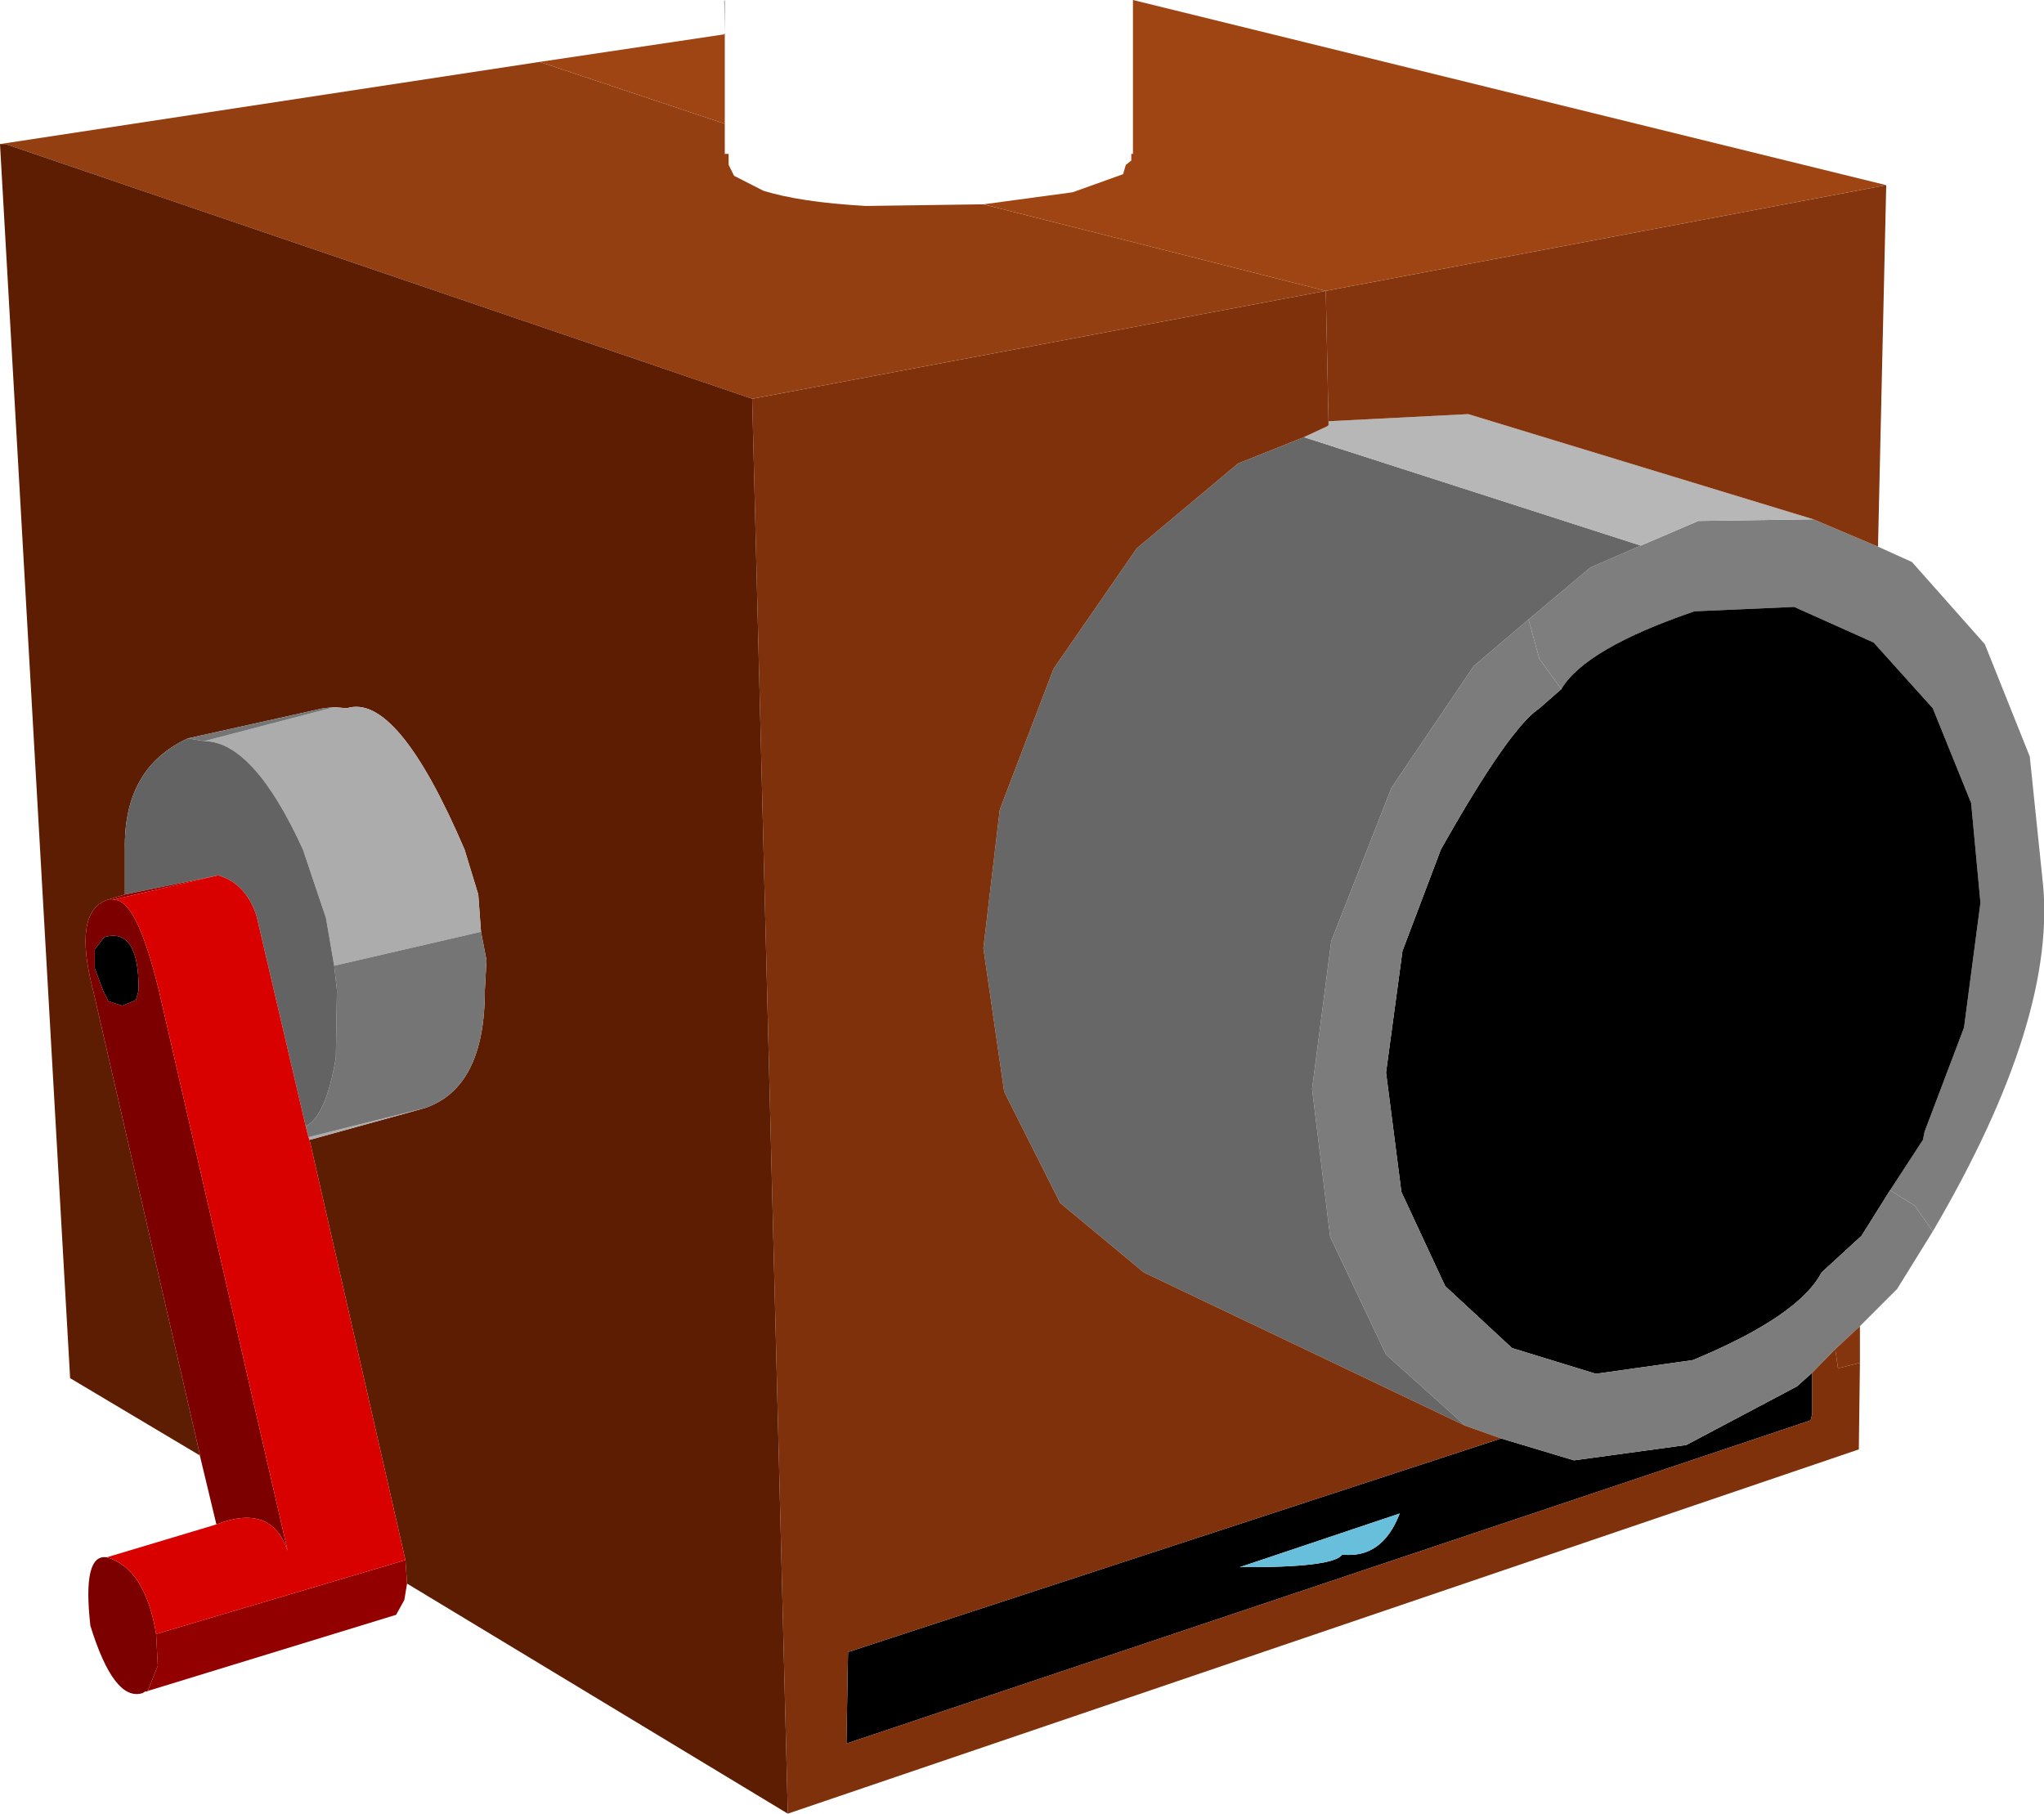 <?xml version="1.0" encoding="UTF-8" standalone="no"?>
<svg xmlns:xlink="http://www.w3.org/1999/xlink" height="165.55px" width="186.55px" xmlns="http://www.w3.org/2000/svg">
  <g transform="matrix(1.0, 0.0, 0.0, 1.0, 104.15, 80.05)">
    <path d="M67.25 -30.15 L70.35 -28.75 77.0 -21.25 81.1 -11.0 82.25 0.1 Q83.75 12.75 72.25 32.35 L70.6 30.0 68.35 28.6 71.35 24.0 71.5 23.25 75.1 13.75 76.6 2.35 75.75 -6.75 72.25 -15.4 66.85 -21.4 59.6 -24.65 50.5 -24.25 Q40.55 -20.85 38.35 -17.15 L36.35 -19.9 35.35 -23.5 41.0 -28.25 45.6 -30.25 50.85 -32.5 61.35 -32.65 67.25 -30.15" fill="#7e7e7e" fill-rule="evenodd" stroke="none"/>
    <path d="M68.35 28.6 L65.75 32.75 62.1 36.1 Q60.0 40.1 50.35 44.1 L41.5 45.35 33.85 43.0 27.75 37.35 23.75 28.75 22.35 17.85 23.85 6.75 27.35 -2.5 Q33.6 -13.6 36.35 -15.4 L38.35 -17.15 Q40.55 -20.85 50.5 -24.25 L59.6 -24.65 66.85 -21.4 72.25 -15.4 75.75 -6.75 76.6 2.35 75.1 13.75 71.5 23.25 71.35 24.0 68.35 28.6 M32.85 51.25 L39.5 53.25 49.75 51.85 59.85 46.5 61.25 45.25 61.25 49.0 61.1 49.6 -26.9 79.1 -26.75 70.75 32.85 51.25 M9.0 63.0 Q17.55 63.05 18.35 61.85 22.0 62.25 23.6 58.1 L9.0 63.0 M-91.75 11.25 L-93.0 11.75 -94.25 11.35 -94.75 10.35 -95.5 8.35 -95.5 6.6 -94.65 5.5 Q-91.45 4.55 -91.5 10.35 L-91.75 11.25" fill="#000000" fill-rule="evenodd" stroke="none"/>
    <path d="M72.25 32.35 L69.0 37.6 65.6 41.0 63.35 43.1 61.25 45.25 59.85 46.5 49.75 51.85 39.5 53.25 32.85 51.25 29.6 50.1 22.35 43.6 17.25 32.85 15.6 19.35 17.35 5.85 22.85 -8.15 30.35 -19.25 35.35 -23.5 36.35 -19.9 38.35 -17.15 36.35 -15.4 Q33.6 -13.6 27.35 -2.5 L23.85 6.75 22.35 17.85 23.75 28.75 27.75 37.35 33.85 43.0 41.5 45.35 50.35 44.1 Q60.0 40.1 62.1 36.1 L65.75 32.75 68.35 28.6 70.6 30.0 72.25 32.35" fill="#7c7c7c" fill-rule="evenodd" stroke="none"/>
    <path d="M29.6 50.1 L0.25 36.1 -7.4 29.75 -12.5 19.6 -14.4 6.5 -12.9 -6.15 -8.0 -19.0 -0.4 -30.0 8.85 -37.75 14.85 -40.15 45.6 -30.25 41.0 -28.25 35.35 -23.5 30.35 -19.25 22.85 -8.15 17.35 5.85 15.6 19.35 17.25 32.85 22.35 43.6 29.6 50.1" fill="#676767" fill-rule="evenodd" stroke="none"/>
    <path d="M14.85 -40.15 L17.0 -41.15 17.1 -41.25 17.1 -41.6 29.85 -42.25 61.35 -32.65 50.85 -32.5 45.6 -30.25 14.85 -40.15" fill="#b7b7b7" fill-rule="evenodd" stroke="none"/>
    <path d="M68.0 -63.15 L67.25 -30.15 61.35 -32.65 29.85 -42.25 17.1 -41.6 16.85 -53.5 68.0 -63.15 M65.6 41.0 L65.6 44.35 63.6 44.85 63.35 43.1 65.6 41.0" fill="#85350d" fill-rule="evenodd" stroke="none"/>
    <path d="M-35.5 -43.65 L16.85 -53.5 17.1 -41.6 17.1 -41.25 17.0 -41.15 14.85 -40.15 8.85 -37.75 -0.4 -30.0 -8.0 -19.0 -12.9 -6.15 -14.4 6.5 -12.5 19.6 -7.4 29.75 0.25 36.1 29.6 50.1 32.85 51.25 -26.75 70.75 -26.9 79.1 61.1 49.6 61.25 49.0 61.25 45.25 63.35 43.1 63.6 44.85 65.6 44.35 65.5 52.25 -32.25 85.5 -35.5 -43.65" fill="#7e310a" fill-rule="evenodd" stroke="none"/>
    <path d="M-35.5 -43.65 L-103.65 -66.9 -104.15 -66.9 -54.9 -74.4 -38.0 -68.75 -38.0 -66.0 -37.65 -66.0 -37.65 -65.0 -37.15 -64.0 -34.5 -62.65 Q-31.2 -61.6 -25.15 -61.25 L-14.4 -61.4 16.85 -53.5 -35.5 -43.65" fill="#943f11" fill-rule="evenodd" stroke="none"/>
    <path d="M-104.15 -66.9 L-103.65 -66.9 -35.5 -43.65 -32.25 85.5 -67.0 64.5 -67.15 62.35 -75.9 24.0 -65.4 21.1 Q-59.9 19.25 -59.9 10.35 L-59.75 7.6 -60.25 5.0 -60.5 1.6 -61.75 -2.5 Q-67.9 -16.85 -72.5 -15.4 L-73.65 -15.5 -74.65 -15.4 -87.0 -12.65 Q-92.9 -9.95 -92.75 -2.5 L-92.75 1.6 -94.4 2.1 Q-97.5 3.25 -95.65 10.35 L-85.9 52.75 -86.0 52.75 -97.75 45.75 -104.15 -66.9" fill="#5d1d02" fill-rule="evenodd" stroke="none"/>
    <path d="M-38.0 -80.0 L-38.0 -77.0 -38.05 -80.0 -38.0 -80.0" fill="#6b6b6b" fill-rule="evenodd" stroke="none"/>
    <path d="M16.85 -53.5 L-14.4 -61.4 -6.25 -62.5 -1.65 -64.15 -1.4 -65.0 -0.9 -65.4 -0.9 -66.0 -0.75 -66.0 -0.75 -80.05 68.0 -63.15 16.85 -53.5 M-38.0 -68.75 L-54.9 -74.4 -38.15 -76.9 -38.0 -76.9 -38.0 -68.75" fill="#9f4514" fill-rule="evenodd" stroke="none"/>
    <path d="M-38.0 -76.9 L-38.15 -76.9 -38.0 -77.0 -38.0 -76.9" fill="#6e6e6e" fill-rule="evenodd" stroke="none"/>
    <path d="M-73.65 -15.5 L-72.5 -15.4 Q-67.9 -16.85 -61.75 -2.5 L-60.5 1.6 -60.25 5.0 -73.65 8.1 -74.4 3.75 -76.5 -2.5 Q-81.0 -12.35 -85.5 -12.4 L-73.65 -15.5 M-65.4 21.1 L-75.9 24.0 -76.0 23.75 -65.4 21.1" fill="#acacac" fill-rule="evenodd" stroke="none"/>
    <path d="M-87.0 -12.65 L-74.65 -15.4 -73.65 -15.5 -85.5 -12.4 -87.0 -12.65 M-60.25 5.0 L-59.75 7.6 -59.9 10.35 Q-59.9 19.25 -65.4 21.1 L-76.0 23.75 -76.25 22.75 Q-74.4 21.85 -73.5 16.5 L-73.4 10.35 -73.65 8.1 -60.25 5.0" fill="#757575" fill-rule="evenodd" stroke="none"/>
    <path d="M-92.75 1.6 L-92.75 -2.5 Q-92.9 -9.95 -87.0 -12.65 L-85.5 -12.4 Q-81.0 -12.35 -76.5 -2.5 L-74.4 3.75 -73.65 8.1 -73.4 10.35 -73.5 16.5 Q-74.4 21.85 -76.25 22.75 L-80.75 3.5 Q-81.75 0.55 -84.25 -0.15 L-92.75 1.6" fill="#636363" fill-rule="evenodd" stroke="none"/>
    <path d="M-94.4 2.1 L-92.75 1.6 -84.25 -0.15 -93.9 2.1 -94.4 2.1 M-67.15 62.35 L-67.0 64.5 -67.25 66.0 -68.0 67.35 -90.5 74.25 -90.65 74.25 -89.75 72.0 -89.9 69.1 -67.15 62.35" fill="#920000" fill-rule="evenodd" stroke="none"/>
    <path d="M-85.9 52.75 L-95.65 10.35 Q-97.5 3.25 -94.4 2.1 L-93.9 2.1 Q-91.75 1.7 -89.65 10.35 L-77.9 61.5 Q-79.4 57.15 -84.4 59.1 L-85.9 52.85 -85.9 52.75 M-94.4 62.1 Q-90.9 63.1 -89.9 69.1 L-89.75 72.0 -90.65 74.25 -90.75 74.35 -90.9 74.35 -91.15 74.5 Q-93.75 75.3 -95.9 68.35 -96.65 61.75 -94.4 62.1 M-91.75 11.25 L-91.5 10.35 Q-91.45 4.55 -94.65 5.5 L-95.5 6.6 -95.5 8.35 -94.75 10.35 -94.25 11.35 -93.0 11.75 -91.75 11.25" fill="#7c0000" fill-rule="evenodd" stroke="none"/>
    <path d="M-75.9 24.0 L-67.15 62.35 -89.9 69.1 Q-90.9 63.1 -94.4 62.1 L-84.4 59.1 Q-79.4 57.15 -77.9 61.5 L-89.65 10.35 Q-91.75 1.7 -93.9 2.1 L-84.25 -0.15 Q-81.75 0.55 -80.75 3.5 L-76.25 22.75 -76.0 23.75 -75.9 24.0 M-90.65 74.25 L-90.5 74.25 -90.75 74.35 -90.65 74.25" fill="#d90000" fill-rule="evenodd" stroke="none"/>
    <path d="M-86.0 52.75 L-85.9 52.75 -85.9 52.85 -86.0 52.75" fill="#dc0000" fill-rule="evenodd" stroke="none"/>
    <path d="M9.0 63.0 L23.6 58.1 Q22.0 62.25 18.35 61.85 17.55 63.05 9.0 63.0" fill="#68bfdb" fill-rule="evenodd" stroke="none"/>
  </g>
</svg>
